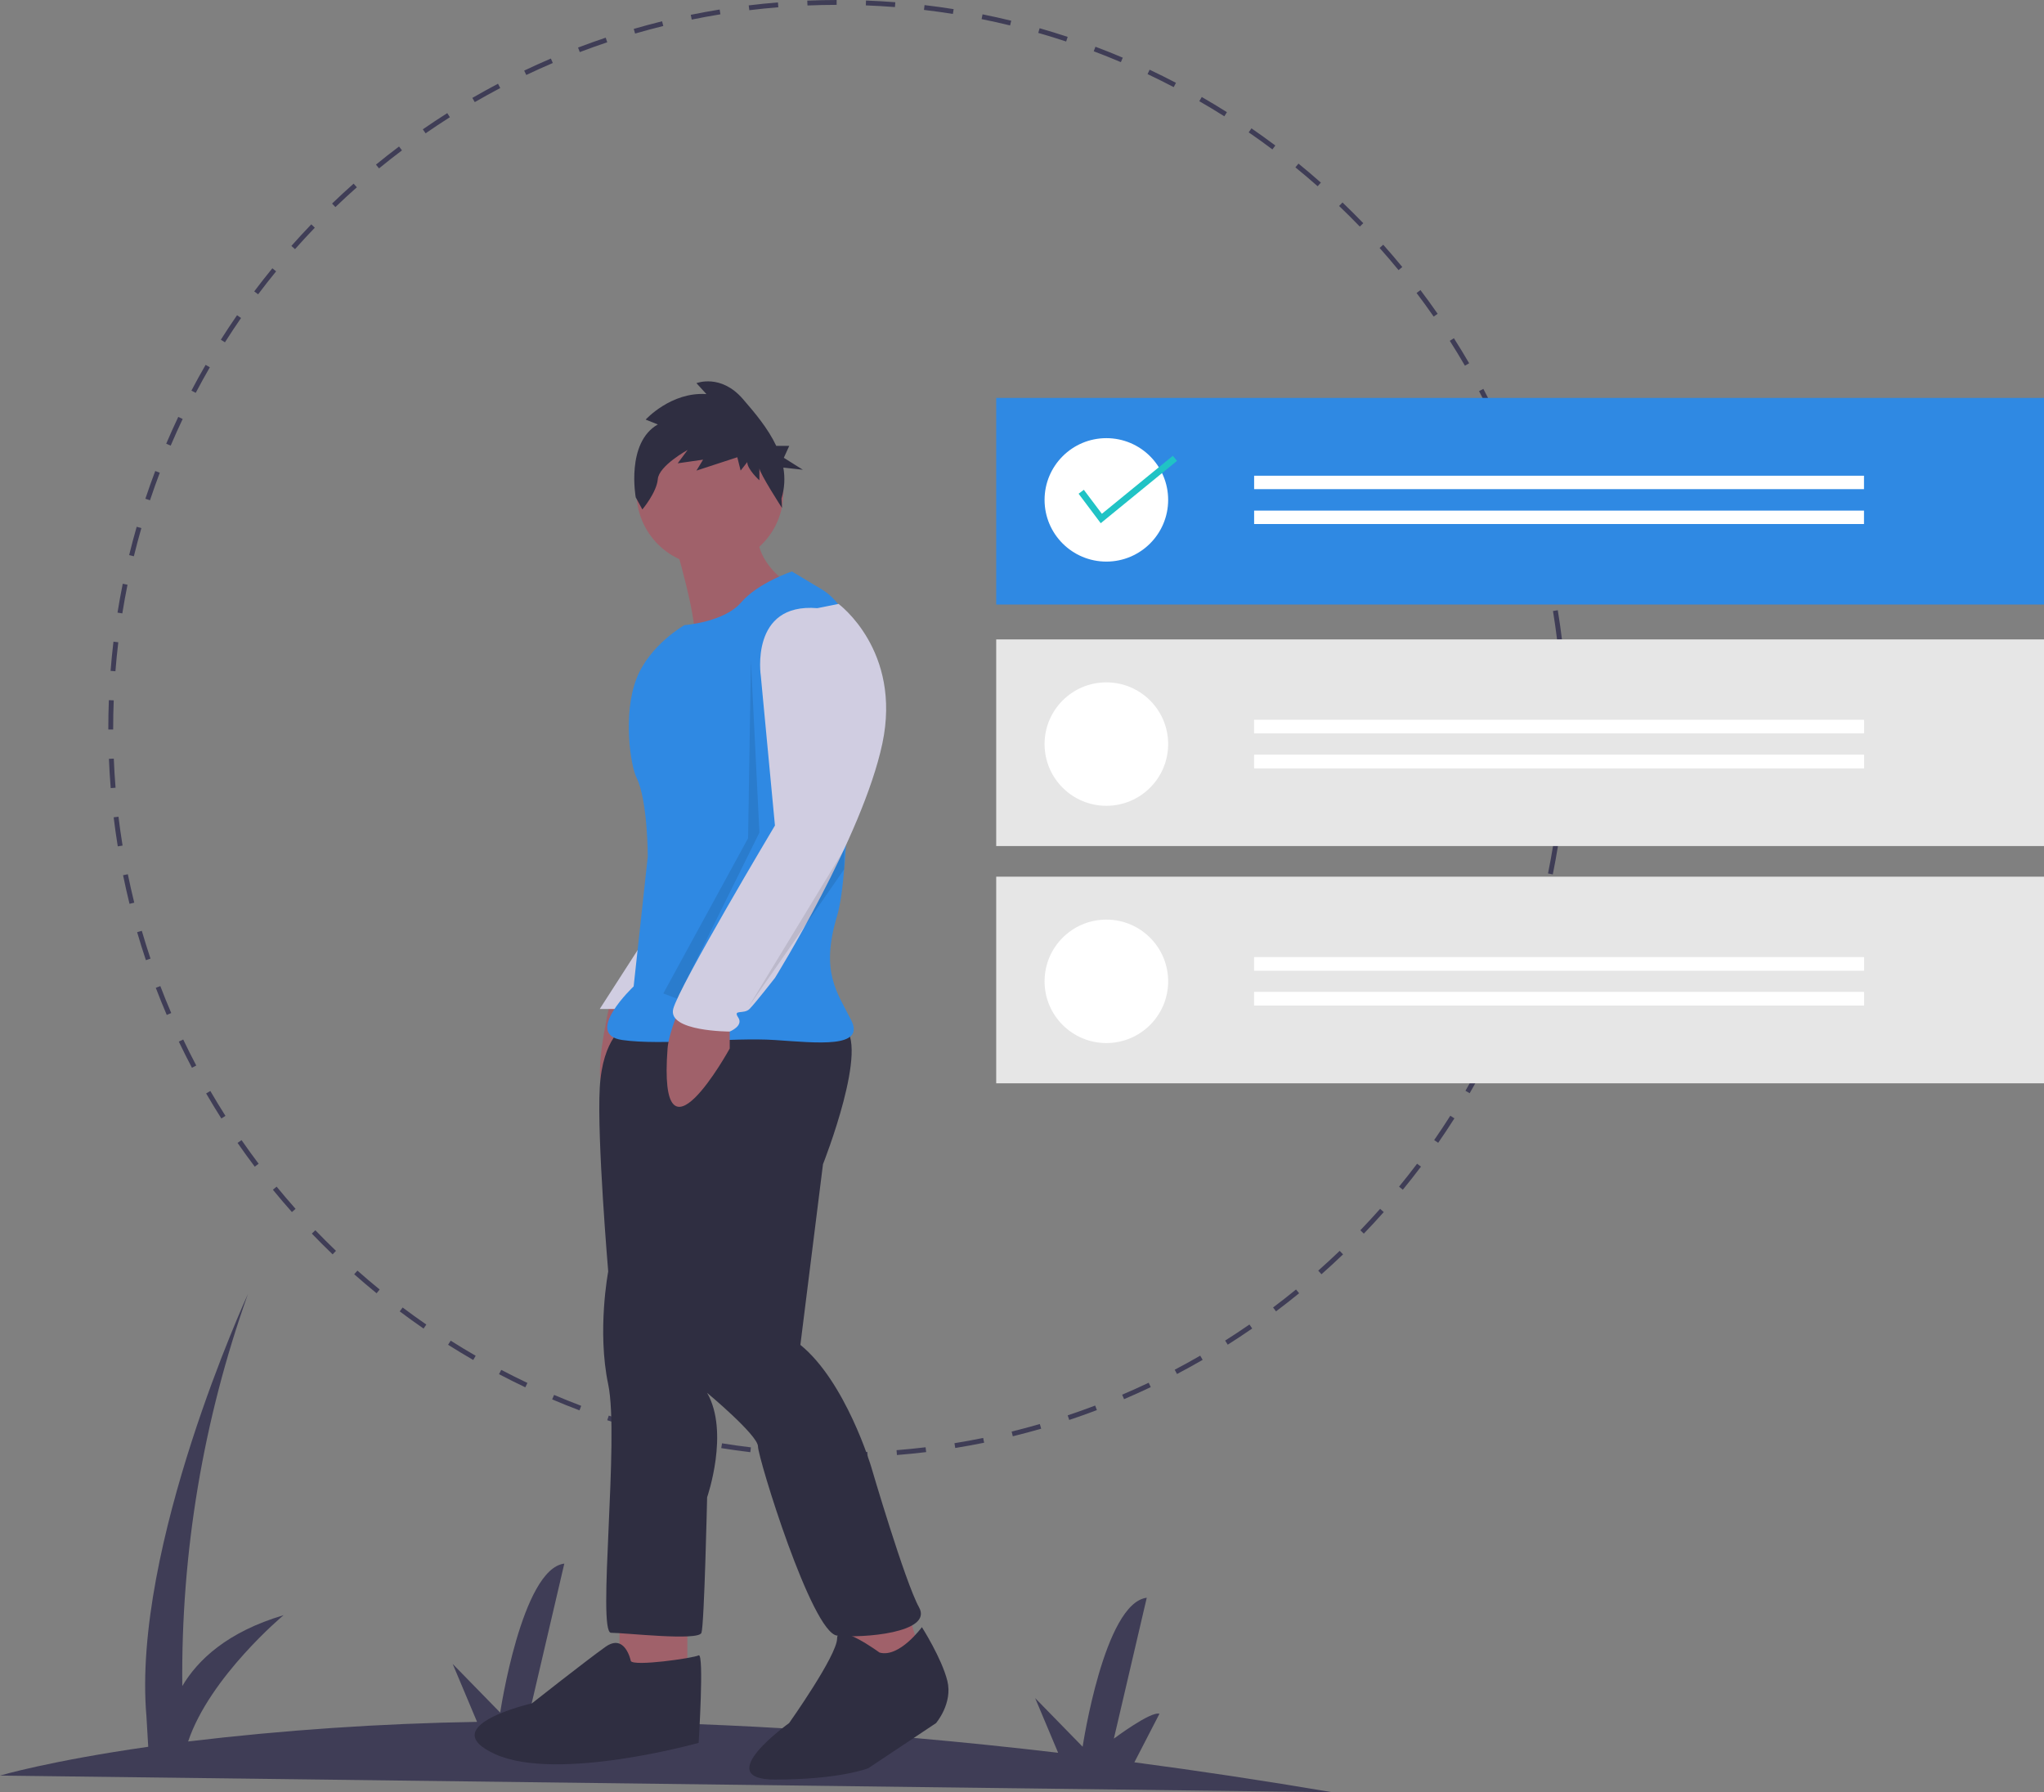 <svg width="260" height="228" viewBox="0 0 260 228" fill="none" xmlns="http://www.w3.org/2000/svg">
<rect x="0" y="0" width="260" height="228" fill="#808080" stroke="none"/>
<g clip-path="url(#clip0)">
<path d="M169.492 228C160.759 226.522 152.36 225.253 144.295 224.192L147.483 218.017C146.408 217.644 141.685 221.18 141.685 221.18L145.869 203.256C140.462 203.907 137.713 222.209 137.713 222.209L131.672 216.021L134.597 222.978C109.914 220.074 88.597 218.998 70.667 218.959L73.395 213.674C72.32 213.301 67.597 216.837 67.597 216.837L71.781 198.913C66.374 199.564 63.625 217.866 63.625 217.866L57.584 211.678L60.682 219.046C48.397 219.249 36.131 220.081 23.931 221.54C26.691 213.307 36.067 205.476 36.067 205.476C28.907 207.604 25.151 211.169 23.188 214.492C23.013 197.504 25.841 180.619 31.541 164.613C31.541 164.613 16.741 196.785 18.63 218.381L18.855 222.216C6.308 224.01 0 225.878 0 225.878L169.492 228Z" fill="#3F3D56"/>
<path d="M106.627 185.399L106.626 184.781C107.856 184.78 109.105 184.755 110.338 184.706L110.363 185.323C109.122 185.373 107.865 185.398 106.627 185.399ZM102.891 185.327C101.655 185.279 100.4 185.205 99.162 185.107L99.211 184.491C100.44 184.588 101.687 184.662 102.916 184.71L102.891 185.327ZM114.092 185.099L114.043 184.483C115.271 184.385 116.513 184.26 117.735 184.113L117.81 184.727C116.579 184.875 115.328 185 114.092 185.099V185.099ZM95.444 184.739C94.21 184.591 92.966 184.417 91.744 184.221L91.842 183.611C93.055 183.806 94.292 183.979 95.517 184.125L95.444 184.739ZM121.509 184.205L121.41 183.595C122.624 183.399 123.852 183.175 125.061 182.929L125.185 183.534C123.967 183.782 122.731 184.007 121.509 184.205V184.205ZM88.067 183.555C86.85 183.309 85.623 183.035 84.421 182.741L84.568 182.14C85.762 182.433 86.981 182.705 88.19 182.949L88.067 183.555ZM128.83 182.716L128.682 182.116C129.88 181.821 131.086 181.499 132.268 181.157L132.44 181.751C131.25 182.095 130.036 182.419 128.83 182.716V182.716ZM80.81 181.779C79.617 181.435 78.417 181.063 77.242 180.673L77.437 180.086C78.604 180.474 79.797 180.844 80.982 181.186L80.81 181.779ZM136.007 180.639L135.811 180.053C136.978 179.663 138.154 179.244 139.306 178.807L139.526 179.385C138.366 179.825 137.182 180.247 136.007 180.639V180.639ZM73.712 179.418C72.551 178.979 71.382 178.509 70.237 178.022L70.479 177.453C71.617 177.937 72.778 178.404 73.931 178.84L73.712 179.418ZM142.982 177.993L142.739 177.424C143.87 176.942 145.005 176.43 146.114 175.904L146.38 176.462C145.264 176.992 144.12 177.507 142.982 177.993V177.993ZM66.822 176.487C65.699 175.954 64.572 175.391 63.474 174.814L63.762 174.268C64.853 174.84 65.972 175.399 67.088 175.928L66.822 176.487ZM149.714 174.795L149.426 174.248C150.516 173.675 151.607 173.073 152.67 172.459L152.98 172.994C151.91 173.612 150.811 174.218 149.714 174.795V174.795ZM60.197 173.009C59.119 172.387 58.042 171.735 56.997 171.074L57.328 170.552C58.366 171.209 59.436 171.856 60.507 172.474L60.197 173.009ZM156.171 171.063L155.84 170.541C156.877 169.884 157.917 169.197 158.931 168.496L159.283 169.005C158.262 169.71 157.215 170.402 156.171 171.063L156.171 171.063ZM53.878 169.012C52.855 168.306 51.834 167.571 50.845 166.827L51.217 166.333C52.2 167.072 53.213 167.802 54.229 168.504L53.878 169.012ZM162.31 166.823L161.938 166.329C162.919 165.592 163.901 164.823 164.857 164.043L165.249 164.521C164.286 165.307 163.298 166.081 162.31 166.823H162.31ZM47.902 164.522C46.942 163.738 45.984 162.924 45.056 162.102L45.466 161.64C46.388 162.456 47.34 163.265 48.294 164.043L47.902 164.522ZM168.093 162.103L167.683 161.641C168.604 160.825 169.522 159.979 170.41 159.127L170.839 159.573C169.945 160.431 169.021 161.282 168.093 162.103H168.093ZM42.309 159.571C41.416 158.714 40.527 157.827 39.666 156.932L40.112 156.504C40.968 157.392 41.851 158.274 42.737 159.125L42.309 159.571ZM173.481 156.935L173.036 156.506C173.888 155.62 174.736 154.704 175.554 153.782L176.017 154.192C175.193 155.12 174.34 156.043 173.481 156.935ZM37.132 154.191C36.307 153.262 35.492 152.307 34.71 151.351L35.189 150.959C35.966 151.909 36.775 152.858 37.595 153.781L37.132 154.191ZM178.441 151.35L177.962 150.959C178.744 150.004 179.515 149.022 180.255 148.041L180.75 148.412C180.005 149.401 179.228 150.389 178.441 151.35ZM32.404 148.417C31.659 147.428 30.923 146.411 30.218 145.394L30.727 145.042C31.427 146.053 32.157 147.063 32.898 148.045L32.404 148.417ZM182.939 145.384L182.43 145.032C183.133 144.017 183.823 142.976 184.482 141.938L185.005 142.269C184.341 143.314 183.646 144.362 182.939 145.384ZM28.156 142.286C27.493 141.242 26.842 140.17 26.221 139.1L26.756 138.79C27.373 139.853 28.02 140.918 28.678 141.955L28.156 142.286ZM186.944 139.073L186.409 138.763C187.028 137.694 187.633 136.6 188.206 135.513L188.753 135.8C188.176 136.896 187.568 137.997 186.944 139.073ZM24.417 135.838C23.841 134.745 23.279 133.624 22.746 132.508L23.305 132.242C23.834 133.351 24.392 134.464 24.964 135.55L24.417 135.838ZM190.429 132.457L189.87 132.191C190.399 131.078 190.914 129.939 191.398 128.804L191.968 129.047C191.48 130.189 190.962 131.336 190.429 132.457ZM21.212 129.115C20.725 127.977 20.255 126.815 19.816 125.663L20.395 125.444C20.83 126.588 21.297 127.741 21.781 128.872L21.212 129.115ZM193.367 125.576L192.789 125.357C193.227 124.201 193.648 123.023 194.038 121.855L194.625 122.051C194.232 123.226 193.809 124.412 193.367 125.576ZM18.558 122.148C18.165 120.974 17.79 119.775 17.444 118.586L18.038 118.414C18.382 119.595 18.754 120.785 19.145 121.952L18.558 122.148ZM195.735 118.486L195.141 118.315C195.482 117.135 195.804 115.93 196.099 114.733L196.699 114.88C196.403 116.086 196.078 117.299 195.735 118.486ZM16.476 114.981C16.179 113.777 15.902 112.552 15.654 111.34L16.261 111.216C16.507 112.42 16.781 113.637 17.076 114.833L16.476 114.981ZM197.517 111.238L196.91 111.115C197.155 109.912 197.378 108.684 197.575 107.468L198.185 107.566C197.988 108.791 197.763 110.026 197.517 111.238ZM14.981 107.668C14.783 106.448 14.607 105.205 14.457 103.973L15.071 103.899C15.22 105.122 15.395 106.357 15.592 107.569L14.981 107.668ZM198.706 103.87L198.091 103.796C198.238 102.573 198.362 101.332 198.46 100.107L199.077 100.156C198.978 101.389 198.854 102.638 198.706 103.87V103.87ZM14.082 100.26C13.982 99.025 13.906 97.772 13.856 96.534L14.474 96.509C14.524 97.739 14.599 98.984 14.698 100.21L14.082 100.26ZM199.299 96.431L198.681 96.406C198.729 95.175 198.754 93.928 198.754 92.7L198.754 92.495H199.372L199.373 92.698C199.373 93.936 199.348 95.191 199.299 96.431ZM14.396 92.802H13.778L13.778 92.698C13.778 91.493 13.801 90.272 13.848 89.071L14.466 89.095C14.42 90.288 14.396 91.501 14.396 92.7L14.396 92.802ZM198.672 88.789C198.621 87.562 198.544 86.317 198.443 85.088L199.06 85.038C199.161 86.274 199.239 87.528 199.29 88.763L198.672 88.789ZM14.682 85.394L14.066 85.345C14.163 84.108 14.286 82.858 14.432 81.631L15.047 81.704C14.902 82.923 14.779 84.165 14.682 85.394H14.682ZM198.067 81.4C197.918 80.181 197.741 78.946 197.542 77.73L198.153 77.63C198.353 78.855 198.531 80.098 198.681 81.325L198.067 81.4ZM15.559 78.032L14.948 77.934C15.145 76.711 15.368 75.475 15.614 74.262L16.22 74.384C15.976 75.589 15.754 76.817 15.559 78.032H15.559ZM196.869 74.084C196.621 72.876 196.345 71.66 196.049 70.468L196.65 70.319C196.948 71.519 197.225 72.744 197.475 73.959L196.869 74.084ZM17.027 70.765L16.427 70.619C16.721 69.416 17.044 68.202 17.387 67.011L17.982 67.182C17.641 68.365 17.32 69.571 17.027 70.765ZM195.083 66.888C194.739 65.708 194.366 64.517 193.973 63.35L194.56 63.154C194.955 64.329 195.331 65.527 195.677 66.715L195.083 66.888ZM19.08 63.641L18.493 63.446C18.885 62.269 19.306 61.083 19.747 59.919L20.325 60.138C19.888 61.293 19.469 62.472 19.08 63.641ZM192.719 59.861C192.28 58.711 191.812 57.558 191.33 56.434L191.898 56.19C192.384 57.322 192.855 58.483 193.298 59.64L192.719 59.861ZM21.712 56.689L21.142 56.447C21.628 55.305 22.145 54.157 22.677 53.035L23.236 53.3C22.707 54.414 22.195 55.554 21.712 56.689ZM189.802 53.065C189.272 51.957 188.713 50.845 188.139 49.759L188.685 49.47C189.264 50.563 189.827 51.683 190.36 52.799L189.802 53.065ZM24.897 49.977L24.349 49.69C24.926 48.592 25.533 47.49 26.155 46.415L26.691 46.724C26.073 47.792 25.47 48.886 24.897 49.977ZM186.343 46.522C185.724 45.458 185.076 44.394 184.417 43.358L184.939 43.026C185.603 44.069 186.255 45.14 186.878 46.211L186.343 46.522ZM28.613 43.547L28.09 43.217C28.754 42.169 29.448 41.12 30.153 40.1L30.662 40.451C29.962 41.464 29.273 42.506 28.613 43.547ZM182.365 40.273C181.663 39.263 180.932 38.254 180.191 37.273L180.684 36.901C181.431 37.888 182.167 38.904 182.873 39.921L182.365 40.273ZM32.833 37.44L32.339 37.069C33.084 36.078 33.86 35.088 34.644 34.128L35.123 34.519C34.344 35.473 33.574 36.455 32.833 37.44ZM177.897 34.361C177.117 33.41 176.306 32.462 175.488 31.543L175.95 31.132C176.774 32.057 177.59 33.012 178.376 33.969L177.897 34.361ZM37.528 31.693L37.065 31.284C37.887 30.357 38.739 29.433 39.598 28.538L40.044 28.966C39.191 29.855 38.344 30.772 37.528 31.693V31.693ZM172.968 28.822C172.112 27.934 171.227 27.054 170.339 26.204L170.767 25.757C171.661 26.613 172.551 27.5 173.413 28.393L172.968 28.822ZM42.666 26.342L42.238 25.897C43.13 25.039 44.053 24.186 44.981 23.364L45.391 23.826C44.47 24.643 43.553 25.49 42.666 26.342V26.342ZM167.608 23.692C166.684 22.875 165.731 22.068 164.778 21.291L165.169 20.812C166.129 21.594 167.087 22.407 168.018 23.229L167.608 23.692ZM48.214 21.421L47.822 20.943C48.782 20.157 49.77 19.382 50.758 18.638L51.13 19.131C50.149 19.87 49.168 20.641 48.214 21.421ZM161.852 19.005C160.865 18.265 159.851 17.536 158.837 16.838L159.188 16.329C160.209 17.032 161.23 17.766 162.224 18.511L161.852 19.005ZM54.136 16.96L53.783 16.452C54.803 15.746 55.849 15.053 56.893 14.391L57.225 14.912C56.188 15.57 55.149 16.259 54.136 16.96H54.136ZM155.736 14.793C154.693 14.134 153.623 13.489 152.555 12.874L152.864 12.338C153.939 12.958 155.017 13.608 156.067 14.27L155.736 14.793ZM60.392 12.991L60.082 12.456C61.152 11.837 62.25 11.229 63.345 10.652L63.634 11.199C62.546 11.772 61.455 12.375 60.392 12.991ZM149.298 11.084C148.206 10.512 147.086 9.955 145.971 9.427L146.235 8.869C147.358 9.4 148.486 9.961 149.585 10.537L149.298 11.084ZM66.944 9.539L66.678 8.981C67.794 8.45 68.936 7.934 70.074 7.447L70.318 8.015C69.187 8.498 68.052 9.011 66.944 9.539ZM142.577 7.906C141.44 7.423 140.279 6.958 139.124 6.523L139.343 5.945C140.505 6.383 141.675 6.851 142.819 7.337L142.577 7.906ZM73.749 6.628L73.529 6.05C74.686 5.61 75.87 5.186 77.046 4.792L77.243 5.378C76.074 5.77 74.899 6.19 73.749 6.628H73.749ZM135.616 5.281C134.447 4.894 133.254 4.525 132.07 4.185L132.241 3.591C133.433 3.933 134.634 4.304 135.811 4.694L135.616 5.281ZM80.785 4.27L80.612 3.677C81.802 3.331 83.016 3.005 84.221 2.707L84.369 3.307C83.173 3.603 81.967 3.927 80.785 4.27ZM128.483 3.235C127.289 2.943 126.07 2.673 124.86 2.43L124.982 1.824C126.2 2.068 127.427 2.341 128.63 2.634L128.483 3.235ZM87.989 2.491L87.865 1.885C89.078 1.637 90.314 1.41 91.54 1.211L91.64 1.82C90.422 2.019 89.194 2.244 87.989 2.491ZM121.208 1.772C119.991 1.578 118.754 1.406 117.531 1.262L117.604 0.648C118.835 0.794 120.08 0.966 121.305 1.162L121.208 1.772ZM95.314 1.298L95.239 0.685C96.47 0.535 97.72 0.408 98.956 0.308L99.006 0.924C97.778 1.024 96.536 1.149 95.314 1.298ZM113.838 0.9C112.612 0.804 111.365 0.732 110.133 0.685L110.156 0.068C111.397 0.115 112.651 0.187 113.886 0.283L113.838 0.9ZM102.711 0.697L102.686 0.08C103.923 0.029 105.179 0.002 106.421 0L106.422 0.618C105.188 0.62 103.94 0.647 102.711 0.697Z" fill="#3F3D56"/>
<path d="M77.546 127.818C77.546 127.818 75.029 138.59 77.186 138.59C79.343 138.59 83.656 133.563 83.656 133.563V130.691L77.546 127.818Z" fill="#A0616A"/>
<path d="M82.758 118.302L76.288 128.356H80.961L82.758 118.302Z" fill="#D0CDE1"/>
<path d="M87.431 205.918H78.804V213.1H87.431V205.918Z" fill="#A0616A"/>
<path d="M106.483 204.84L108.28 213.099L117.267 210.945L115.11 203.763L106.483 204.84Z" fill="#A0616A"/>
<path d="M79.523 130.511C79.523 130.511 76.647 131.947 76.288 138.411C75.928 144.874 77.366 161.751 77.366 161.751C77.366 161.751 75.928 169.292 77.366 176.114C78.804 182.937 75.928 207.713 77.725 207.713C79.523 207.713 88.869 208.79 89.228 207.713C89.588 206.636 89.947 190.477 89.947 190.477C89.947 190.477 92.823 182.218 89.947 177.191C89.947 177.191 96.418 182.578 96.418 184.014C96.418 185.45 103.247 207.713 106.482 208.072C109.718 208.431 118.704 207.713 116.907 204.482C115.109 201.25 110.796 186.527 110.796 186.527C110.796 186.527 107.561 175.755 101.809 171.087L104.685 148.106C104.685 148.106 110.796 132.665 107.201 130.511C103.607 128.356 79.523 130.511 79.523 130.511Z" fill="#2F2E41"/>
<path d="M90.307 71.981C95.469 71.981 99.653 67.801 99.653 62.645C99.653 57.489 95.469 53.309 90.307 53.309C85.145 53.309 80.961 57.489 80.961 62.645C80.961 67.801 85.145 71.981 90.307 71.981Z" fill="#A0616A"/>
<path d="M85.633 68.39C85.633 68.39 89.228 80.24 88.15 81.676C87.071 83.112 99.652 73.776 99.652 73.776C99.652 73.776 94.979 70.544 96.777 65.876L85.633 68.39Z" fill="#A0616A"/>
<path d="M100.731 72.699C100.731 72.699 96.417 74.135 94.261 76.649C92.104 79.162 87.071 79.521 87.071 79.521C87.071 79.521 82.623 82.024 80.96 86.344C79.189 90.948 80.219 97.43 80.96 98.912C82.398 101.784 82.398 108.966 82.398 108.966L80.601 125.484C80.601 125.484 74.131 131.588 79.163 132.306C84.196 133.024 93.182 131.947 98.574 132.306C103.966 132.665 110.077 133.383 108.28 129.793C106.482 126.202 104.325 123.688 106.482 116.507C108.17 110.887 108.097 89.875 107.985 81.002C107.97 79.783 107.643 78.589 107.035 77.532C106.427 76.476 105.559 75.592 104.512 74.965L100.731 72.699Z" fill="#2F89E3"/>
<path d="M86.712 127.639C86.712 127.639 85.077 131.236 84.915 133.384C83.657 150.082 92.823 133.384 92.823 133.384V130.512L86.712 127.639Z" fill="#A0616A"/>
<path d="M111.874 210.227C111.874 210.227 106.482 206.277 106.482 208.431C106.482 210.586 100.372 219.204 100.372 219.204C100.372 219.204 90.307 226.386 98.574 226.386C106.842 226.386 110.437 224.949 110.437 224.949L119.064 219.204C119.064 219.204 121.22 216.69 120.501 213.818C119.783 210.945 117.266 206.995 117.266 206.995C117.266 206.995 114.391 210.945 111.874 210.227Z" fill="#2F2E41"/>
<path d="M80.242 211.304C80.242 211.304 79.523 207.713 77.007 209.509C74.491 211.304 67.661 216.69 67.661 216.69C67.661 216.69 55.08 219.563 62.988 223.154C70.896 226.744 88.869 221.717 88.869 221.717C88.869 221.717 89.588 210.227 88.869 210.586C88.15 210.945 80.602 212.022 80.242 211.304Z" fill="#2F2E41"/>
<path opacity="0.1" d="M95.519 84.01L96.597 105.914L86.148 127.056L84.375 126.382L95.159 106.632L95.519 84.01Z" fill="black"/>
<path d="M103.966 77.367L106.662 76.828C106.662 76.828 114.75 82.753 112.234 94.603C109.717 106.452 98.574 124.406 98.574 124.406C98.574 124.406 96.058 127.638 95.339 128.356C94.62 129.074 93.182 128.356 93.901 129.434C94.62 130.511 92.823 131.229 92.823 131.229C92.823 131.229 84.915 131.229 85.634 128.356C86.353 125.484 98.574 105.016 98.574 105.016L96.777 85.985C96.777 85.985 95.339 76.649 103.966 77.367Z" fill="#D0CDE1"/>
<path opacity="0.1" d="M107.381 110.582V108.068L95.159 128.177L107.381 110.582Z" fill="black"/>
<path d="M83.674 53.996L82.129 53.378C82.129 53.378 85.36 49.825 89.855 50.134L88.591 48.744C88.591 48.744 91.681 47.508 94.49 50.752C95.967 52.457 97.675 54.462 98.74 56.72H100.395L99.704 58.239L102.122 59.758L99.641 59.485C99.876 60.796 99.795 62.145 99.406 63.419L99.472 64.62C99.472 64.62 96.597 60.175 96.597 59.557V61.102C96.597 61.102 95.052 59.712 95.052 58.785L94.209 59.866L93.788 58.167L88.591 59.866L89.433 58.476L86.203 58.939L87.467 57.24C87.467 57.24 83.815 59.248 83.674 60.947C83.534 62.647 81.708 64.809 81.708 64.809L80.865 63.264C80.865 63.264 79.601 56.313 83.674 53.996Z" fill="#2F2E41"/>
<path d="M260 50.619H126.719V76.905H260V50.619Z" fill="#2F89E3"/>
<path d="M260 81.343H126.719V107.629H260V81.343Z" fill="#E6E6E6"/>
<path d="M140.731 71.443C145.072 71.443 148.591 67.928 148.591 63.591C148.591 59.255 145.072 55.739 140.731 55.739C136.39 55.739 132.871 59.255 132.871 63.591C132.871 67.928 136.39 71.443 140.731 71.443Z" fill="white"/>
<path d="M237.103 60.519H159.527V62.226H237.103V60.519Z" fill="white"/>
<path d="M237.103 64.957H159.527V66.663H237.103V64.957Z" fill="white"/>
<path d="M140.731 102.509C145.072 102.509 148.591 98.994 148.591 94.657C148.591 90.321 145.072 86.806 140.731 86.806C136.39 86.806 132.871 90.321 132.871 94.657C132.871 98.994 136.39 102.509 140.731 102.509Z" fill="white"/>
<path d="M237.103 91.585H159.527V93.291H237.103V91.585Z" fill="white"/>
<path d="M237.103 96.023H159.527V97.73H237.103V96.023Z" fill="white"/>
<path d="M237.103 91.585H159.527V93.291H237.103V91.585Z" fill="white"/>
<path d="M237.103 96.023H159.527V97.73H237.103V96.023Z" fill="white"/>
<path d="M260 111.526H126.719V137.812H260V111.526Z" fill="#E6E6E6"/>
<path d="M140.731 132.691C145.072 132.691 148.591 129.176 148.591 124.839C148.591 120.503 145.072 116.987 140.731 116.987C136.39 116.987 132.871 120.503 132.871 124.839C132.871 129.176 136.39 132.691 140.731 132.691Z" fill="white"/>
<path d="M237.103 121.767H159.527V123.474H237.103V121.767Z" fill="white"/>
<path d="M237.103 126.206H159.527V127.913H237.103V126.206Z" fill="white"/>
<path d="M237.103 121.767H159.527V123.474H237.103V121.767Z" fill="white"/>
<path d="M237.103 126.206H159.527V127.913H237.103V126.206Z" fill="white"/>
<path d="M140.015 66.559L137.199 62.81L137.866 62.31L140.16 65.364L149.189 57.985L149.717 58.629L140.015 66.559Z" fill="#20C3C5"/>
</g>
<defs>
<clipPath id="clip0">
<rect width="260" height="228" fill="white"/>
</clipPath>
</defs>
</svg>
